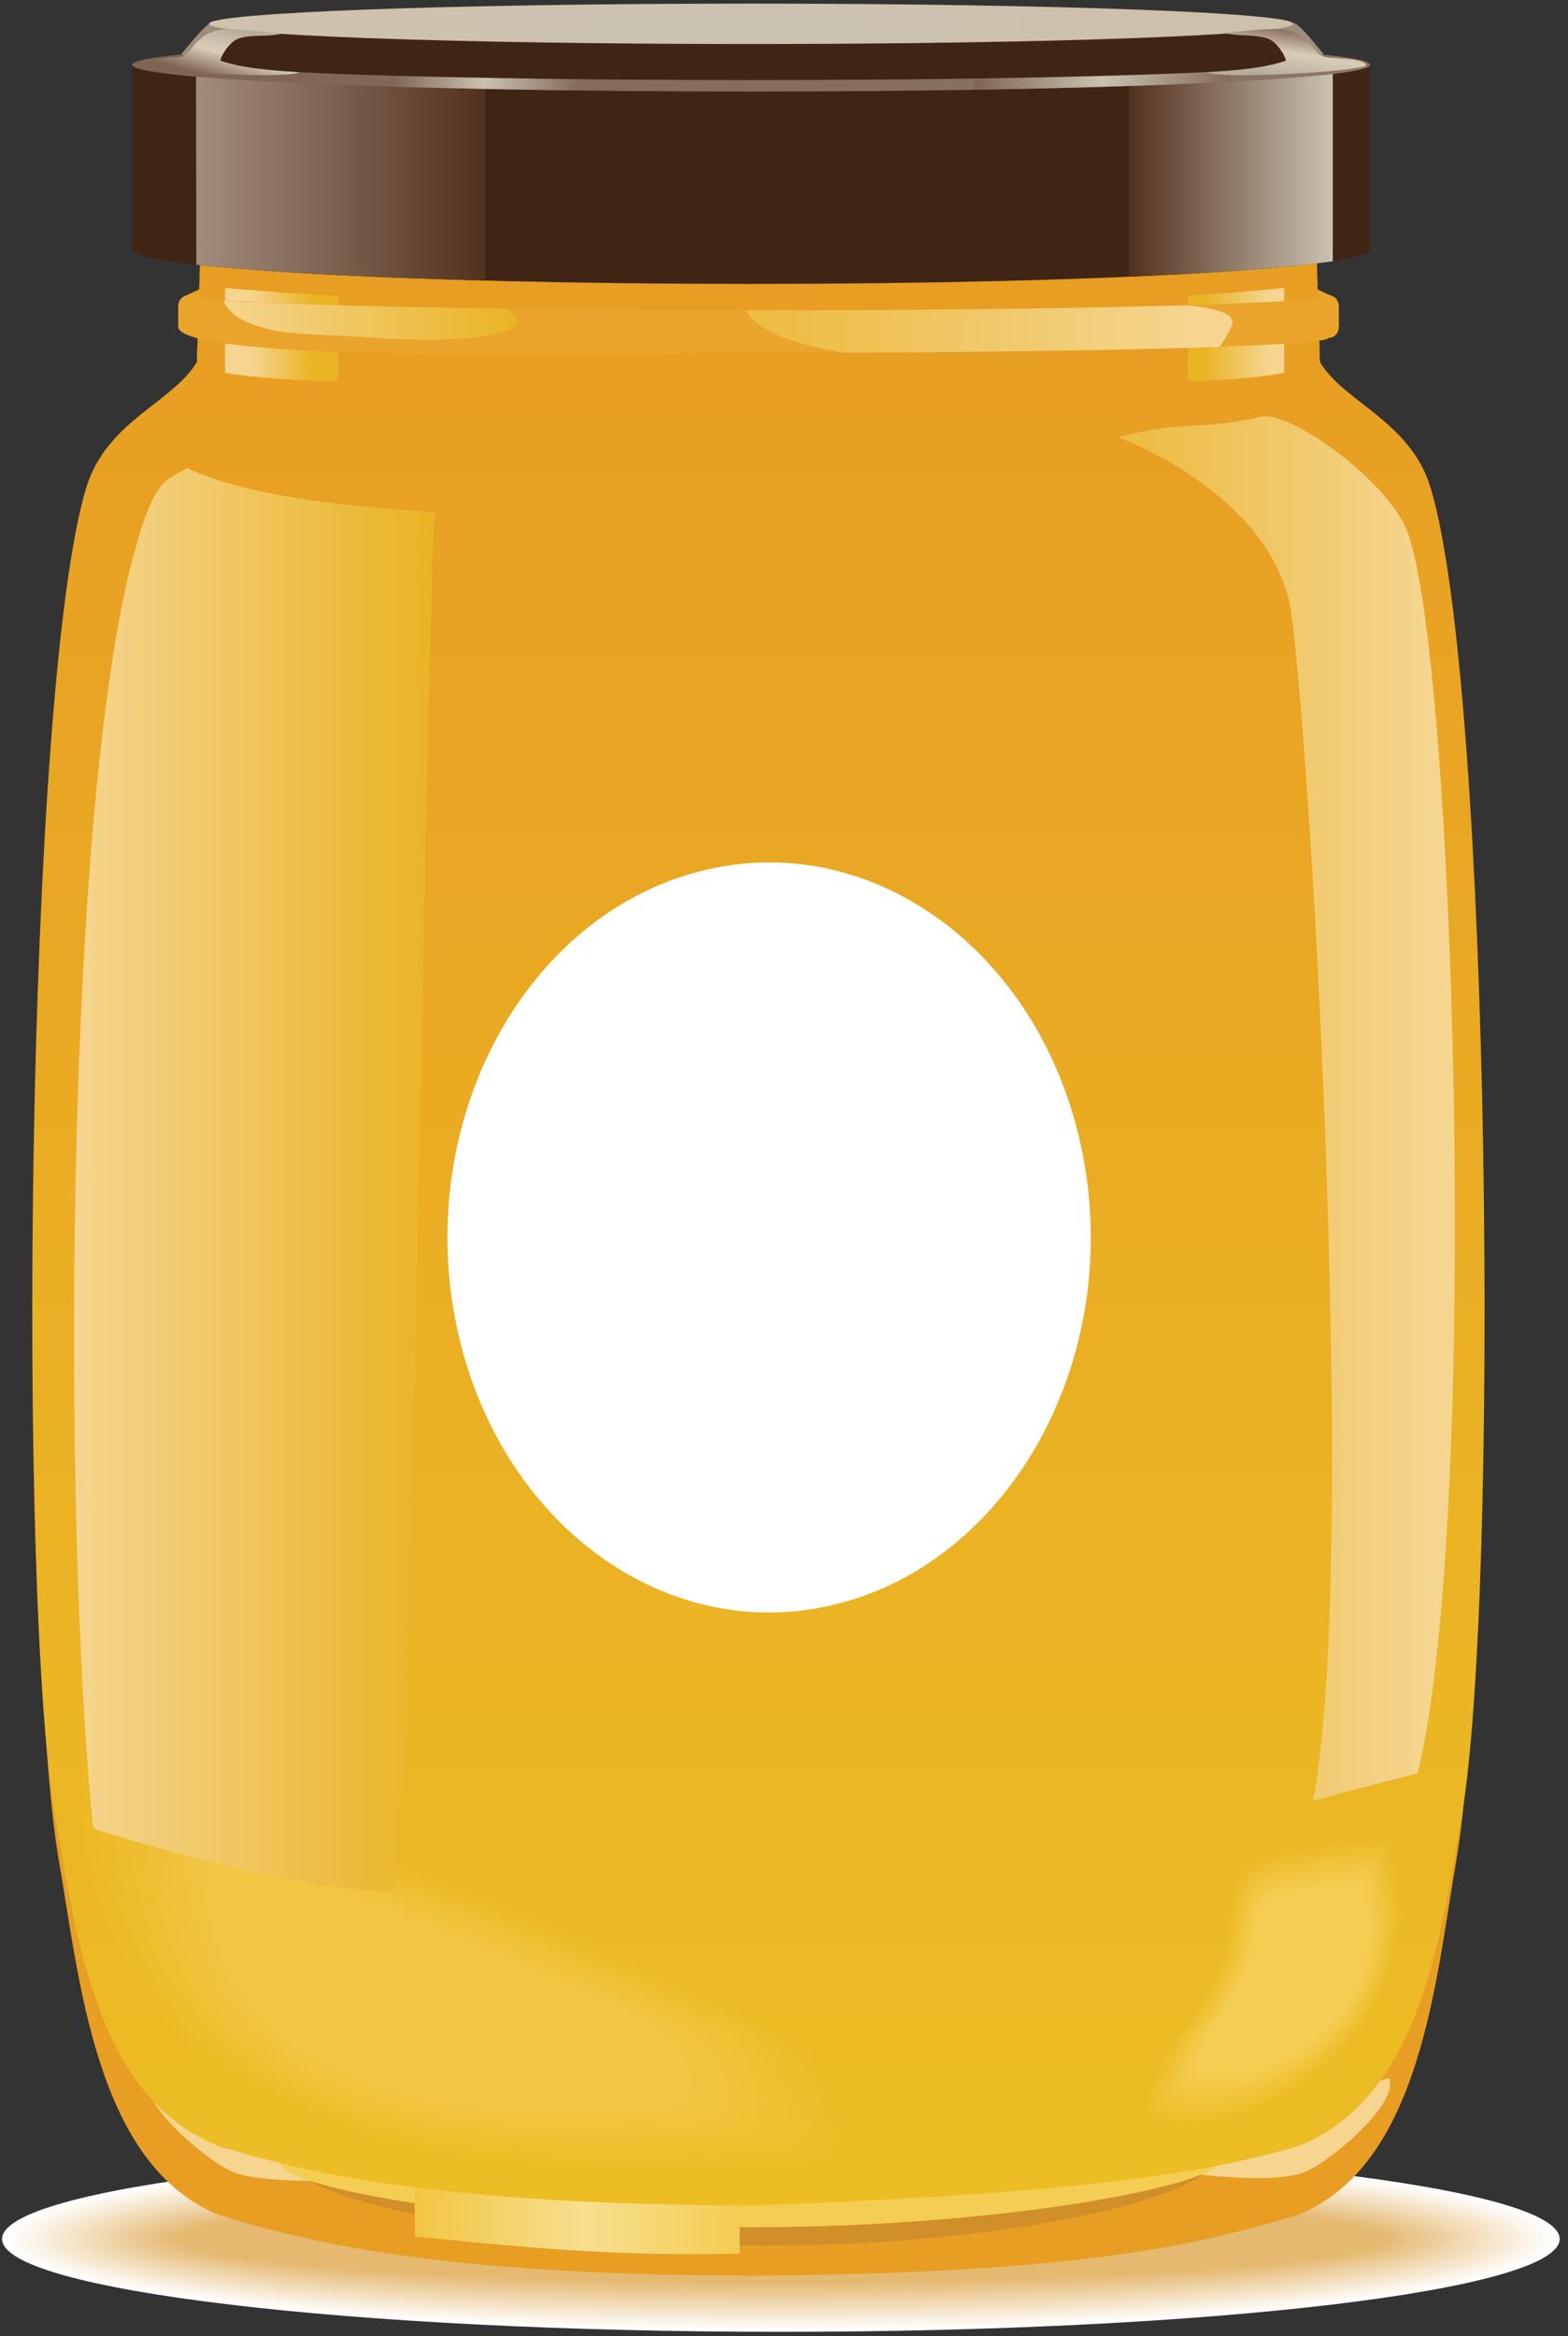 <svg width="141" height="210" viewBox="0 0 141 210" fill="none" xmlns="http://www.w3.org/2000/svg">
<rect x="0" y="0" width="141" height="210" fill="#333333" stroke="none"/>
<path d="M70.219 209.602C108.896 209.602 140.251 205.865 140.251 201.255C140.251 196.645 108.896 192.907 70.219 192.907C31.541 192.907 0.186 196.645 0.186 201.255C0.186 205.865 31.541 209.602 70.219 209.602Z" fill="white"/>
<path d="M70.218 209.391C108.49 209.391 139.516 205.747 139.516 201.252C139.516 196.757 108.49 193.113 70.218 193.113C31.947 193.113 0.921 196.757 0.921 201.252C0.921 205.747 31.947 209.391 70.218 209.391Z" fill="#FEFCF8"/>
<path d="M70.218 209.185C108.084 209.185 138.781 205.635 138.781 201.255C138.781 196.875 108.084 193.325 70.218 193.325C32.352 193.325 1.656 196.875 1.656 201.255C1.656 205.635 32.352 209.185 70.218 209.185Z" fill="#FCF8F1"/>
<path d="M70.219 208.974C107.678 208.974 138.044 205.518 138.044 201.255C138.044 196.992 107.678 193.536 70.219 193.536C32.76 193.536 2.393 196.992 2.393 201.255C2.393 205.518 32.76 208.974 70.219 208.974Z" fill="#FBF5EB"/>
<path d="M70.219 208.76C107.272 208.76 137.309 205.399 137.309 201.253C137.309 197.106 107.272 193.745 70.219 193.745C33.165 193.745 3.128 197.106 3.128 201.253C3.128 205.399 33.165 208.76 70.219 208.76Z" fill="#FAF2E4"/>
<path d="M70.219 208.552C106.865 208.552 136.572 205.284 136.572 201.253C136.572 197.221 106.865 193.953 70.219 193.953C33.572 193.953 3.865 197.221 3.865 201.253C3.865 205.284 33.572 208.552 70.219 208.552Z" fill="#F9EEDD"/>
<path d="M70.218 208.343C106.459 208.343 135.837 205.169 135.837 201.255C135.837 197.34 106.459 194.167 70.218 194.167C33.978 194.167 4.6 197.34 4.6 201.255C4.6 205.169 33.978 208.343 70.218 208.343Z" fill="#F7EBD6"/>
<path d="M70.219 208.132C106.053 208.132 135.103 205.053 135.103 201.255C135.103 197.457 106.053 194.378 70.219 194.378C34.384 194.378 5.334 197.457 5.334 201.255C5.334 205.053 34.384 208.132 70.219 208.132Z" fill="#F6E8CF"/>
<path d="M70.219 207.92C105.646 207.92 134.366 204.935 134.366 201.252C134.366 197.57 105.646 194.584 70.219 194.584C34.791 194.584 6.072 197.57 6.072 201.252C6.072 204.935 34.791 207.92 70.219 207.92Z" fill="#F5E4C9"/>
<path d="M70.219 207.712C105.24 207.712 133.631 204.821 133.631 201.255C133.631 197.689 105.24 194.798 70.219 194.798C35.197 194.798 6.806 197.689 6.806 201.255C6.806 204.821 35.197 207.712 70.219 207.712Z" fill="#F4E1C2"/>
<path d="M70.219 207.503C104.833 207.503 132.894 204.706 132.894 201.255C132.894 197.804 104.833 195.007 70.219 195.007C35.604 195.007 7.543 197.804 7.543 201.255C7.543 204.706 35.604 207.503 70.219 207.503Z" fill="#F2DDBB"/>
<path d="M70.219 207.289C104.427 207.289 132.159 204.587 132.159 201.252C132.159 197.918 104.427 195.216 70.219 195.216C36.01 195.216 8.278 197.918 8.278 201.252C8.278 204.587 36.01 207.289 70.219 207.289Z" fill="#F1DAB4"/>
<path d="M70.219 207.078C104.02 207.078 131.422 204.47 131.422 201.252C131.422 198.035 104.02 195.427 70.219 195.427C36.417 195.427 9.015 198.035 9.015 201.252C9.015 204.47 36.417 207.078 70.219 207.078Z" fill="#F0D7AE"/>
<path d="M70.219 206.869C103.615 206.869 130.687 204.355 130.687 201.252C130.687 198.15 103.615 195.635 70.219 195.635C36.823 195.635 9.75 198.15 9.75 201.252C9.75 204.355 36.823 206.869 70.219 206.869Z" fill="#EFD3A7"/>
<path d="M70.219 206.658C103.209 206.658 129.952 204.238 129.952 201.253C129.952 198.267 103.209 195.847 70.219 195.847C37.229 195.847 10.485 198.267 10.485 201.253C10.485 204.238 37.229 206.658 70.219 206.658Z" fill="#EDD0A0"/>
<path d="M70.219 206.45C102.802 206.45 129.215 204.123 129.215 201.253C129.215 198.382 102.802 196.055 70.219 196.055C37.636 196.055 11.222 198.382 11.222 201.253C11.222 204.123 37.636 206.45 70.219 206.45Z" fill="#ECCD99"/>
<path d="M70.219 206.239C102.396 206.239 128.48 204.006 128.48 201.252C128.48 198.499 102.396 196.266 70.219 196.266C38.041 196.266 11.957 198.499 11.957 201.252C11.957 204.006 38.041 206.239 70.219 206.239Z" fill="#EBC992"/>
<path d="M70.219 206.032C101.989 206.032 127.743 203.893 127.743 201.255C127.743 198.616 101.989 196.478 70.219 196.478C38.449 196.478 12.694 198.616 12.694 201.255C12.694 203.893 38.449 206.032 70.219 206.032Z" fill="#EAC68C"/>
<path d="M70.219 205.819C101.583 205.819 127.009 203.774 127.009 201.252C127.009 198.731 101.583 196.686 70.219 196.686C38.854 196.686 13.428 198.731 13.428 201.252C13.428 203.774 38.854 205.819 70.219 205.819Z" fill="#E8C385"/>
<path d="M70.219 205.607C101.176 205.607 126.271 203.658 126.271 201.252C126.271 198.847 101.176 196.897 70.219 196.897C39.261 196.897 14.165 198.847 14.165 201.252C14.165 203.658 39.261 205.607 70.219 205.607Z" fill="#E7BF7E"/>
<path d="M70.219 205.401C100.77 205.401 125.537 203.545 125.537 201.255C125.537 198.965 100.77 197.109 70.219 197.109C39.667 197.109 14.901 198.965 14.901 201.255C14.901 203.545 39.667 205.401 70.219 205.401Z" fill="#E6BC77"/>
<path d="M70.219 205.188C100.364 205.188 124.802 203.426 124.802 201.252C124.802 199.079 100.364 197.317 70.219 197.317C40.073 197.317 15.635 199.079 15.635 201.252C15.635 203.426 40.073 205.188 70.219 205.188Z" fill="#E5B970"/>
<path fill-rule="evenodd" clip-rule="evenodd" d="M18.852 27.296L16.519 26.658L18.081 25.934L18.852 27.296Z" fill="#EAA42C"/>
<path fill-rule="evenodd" clip-rule="evenodd" d="M117.525 27.296L119.857 26.658L118.295 25.934L117.525 27.296Z" fill="#EAA42C"/>
<path fill-rule="evenodd" clip-rule="evenodd" d="M68.298 204.549C98.097 204.317 108.297 201.586 116.704 199.1C127.813 194.618 129.098 177.877 130.94 167.334C134.409 147.503 134.11 62.88 128.641 44.462C126.807 38.286 120.825 36.594 118.694 32.866L118.297 20.062H68.199H18.103L17.706 32.866C15.575 36.592 9.593 38.283 7.757 44.462C2.288 62.88 1.839 147.503 5.308 167.334C7.152 177.88 8.585 194.618 19.695 199.1C27.5 201.468 38.993 204.549 68.298 204.549Z" fill="#E89E23"/>
<path fill-rule="evenodd" clip-rule="evenodd" d="M68.574 201.859C91.331 201.859 108.83 197.253 108.83 194.407C108.83 191.561 91.331 191.556 68.574 191.556C45.817 191.556 26.975 192 26.975 194.844C26.975 197.687 45.819 201.859 68.574 201.859Z" fill="#D18F29"/>
<path fill-rule="evenodd" clip-rule="evenodd" d="M116.44 191.271C117.632 190.227 123.396 187.101 124.89 186.791C125.951 189.001 119.45 194.484 117.202 195.29C113.945 196.459 106.218 195.182 105.843 195.297C105.683 195.136 113.797 193.205 113.832 192.95C115.683 191.746 114.606 192.879 116.44 191.271Z" fill="#F5D590"/>
<path fill-rule="evenodd" clip-rule="evenodd" d="M21.854 191.271C20.662 190.227 14.899 187.101 13.404 186.791C12.344 189.001 18.845 194.484 21.093 195.29C24.349 196.458 32.53 195.875 32.902 195.988C33.065 195.827 24.495 193.205 24.46 192.95C22.612 191.746 23.69 192.878 21.854 191.271Z" fill="#F5D590"/>
<path fill-rule="evenodd" clip-rule="evenodd" d="M67.695 200.197C90.452 200.197 109.843 196.348 109.843 194.138C109.843 191.928 90.452 192.192 67.695 192.192C44.94 192.192 25.205 192.219 25.205 194.431C25.205 196.641 44.94 200.197 67.695 200.197Z" fill="#F5CD52"/>
<path fill-rule="evenodd" clip-rule="evenodd" d="M62.41 202.62C63.822 202.611 65.191 202.591 66.517 202.57V196.698H37.27L37.319 201.041C43.872 201.651 51.99 202.62 62.41 202.62Z" fill="url(#paint0_linear)"/>
<path fill-rule="evenodd" clip-rule="evenodd" d="M68.298 198.234C97.401 197.104 108.297 195.347 116.704 192.926C127.813 188.559 129.547 173.791 131.393 163.519C134.862 144.201 134.11 61.772 128.641 43.831C126.807 37.813 120.825 36.165 118.694 32.535L118.297 20.062H68.199H18.104L17.706 32.535C15.576 36.165 9.594 37.813 7.757 43.831C2.288 61.772 1.539 144.201 5.005 163.519C6.85 173.791 8.583 188.559 19.695 192.926C27.501 195.232 38.993 198.234 68.298 198.234Z" fill="url(#paint1_linear)"/>
<path fill-rule="evenodd" clip-rule="evenodd" d="M20.24 25.874C21.167 26.001 28.272 26.526 30.411 26.598C30.411 29.31 30.386 31.567 30.386 34.279C28.048 34.279 22.229 33.938 20.238 33.501C20.24 30.891 20.24 28.484 20.24 25.874Z" fill="url(#paint2_linear)"/>
<path fill-rule="evenodd" clip-rule="evenodd" d="M115.477 25.874C114.55 26.001 108.941 26.498 106.798 26.57C106.798 29.281 106.825 31.539 106.825 34.25C109.163 34.25 113.488 33.938 115.477 33.501C115.477 30.891 115.477 28.484 115.477 25.874Z" fill="url(#paint3_linear)"/>
<path fill-rule="evenodd" clip-rule="evenodd" d="M16.961 26.548C17.171 27.22 39.905 27.896 68.21 27.896C96.514 27.896 119.238 27.28 119.46 26.548C119.971 26.548 120.393 26.939 120.393 27.568V29.355C120.393 29.986 119.971 30.375 119.46 30.375C119.46 31.121 96.514 31.724 68.21 31.724C64.585 31.724 16.024 32.967 16.024 29.355V27.568C16.026 26.939 16.449 26.548 16.961 26.548Z" fill="#EAA42C"/>
<path fill-rule="evenodd" clip-rule="evenodd" d="M20.106 27.013C24.858 27.318 33.888 27.587 45.327 27.745C46.124 28.129 46.562 28.52 46.538 28.897C46.461 30.255 40.477 30.896 33.174 30.329C30.518 30.125 26.811 30.135 24.755 29.725C21.387 29.05 20.351 27.829 20.106 27.013Z" fill="url(#paint4_linear)"/>
<path fill-rule="evenodd" clip-rule="evenodd" d="M106.73 27.44C109.528 27.707 110.831 28.263 110.831 28.94C110.831 29.36 110.24 30.377 109.678 31.181C101.704 31.457 89.729 31.651 75.983 31.706C71.503 30.987 68.086 29.799 67.046 27.894H68.21C83.556 27.896 97.274 27.719 106.73 27.44Z" fill="url(#paint5_linear)"/>
<path fill-rule="evenodd" clip-rule="evenodd" d="M100.52 39.289C106.419 41.628 115.077 47.082 116.138 55.271C118.128 70.656 122.027 141.509 118.079 161.844L127.478 159.387C133.133 136.324 130.819 58.3 126.508 47.687C124.668 43.157 116.578 37.403 113.748 37.403C107.325 38.811 107.026 37.664 100.52 39.289Z" fill="url(#paint6_linear)"/>
<path fill-rule="evenodd" clip-rule="evenodd" d="M6.893 159.145C7.173 199.508 55.669 195.249 72.825 194.58C79.908 194.301 73.982 184.288 71.384 182.962C53.014 173.573 11.055 156.225 6.893 159.145Z" fill="url(#paint7_linear)"/>
<path fill-rule="evenodd" clip-rule="evenodd" d="M7.445 159.524C7.718 199.179 55.362 194.995 72.218 194.335C79.177 194.061 73.354 184.226 70.801 182.921C52.754 173.697 11.533 156.654 7.445 159.524Z" fill="url(#paint8_linear)"/>
<path fill-rule="evenodd" clip-rule="evenodd" d="M7.998 159.903C8.268 198.846 55.058 194.738 71.611 194.09C78.445 193.821 72.726 184.161 70.219 182.88C52.497 173.822 12.014 157.084 7.998 159.903Z" fill="url(#paint9_linear)"/>
<path fill-rule="evenodd" clip-rule="evenodd" d="M8.55 160.282C8.814 198.515 54.751 194.481 71.003 193.845C77.713 193.582 72.096 184.099 69.636 182.842C52.238 173.947 12.492 157.516 8.55 160.282Z" fill="url(#paint10_linear)"/>
<path fill-rule="evenodd" clip-rule="evenodd" d="M9.104 160.661C9.363 198.186 54.447 194.224 70.396 193.603C76.981 193.344 71.468 184.036 69.056 182.801C51.978 174.072 12.974 157.945 9.104 160.661Z" fill="url(#paint11_linear)"/>
<path fill-rule="evenodd" clip-rule="evenodd" d="M9.655 161.04C9.911 197.852 54.139 193.97 69.788 193.356C76.249 193.101 70.842 183.969 68.47 182.758C51.72 174.196 13.453 158.377 9.655 161.04Z" fill="url(#paint12_linear)"/>
<path fill-rule="evenodd" clip-rule="evenodd" d="M10.209 161.42C10.458 197.521 53.835 193.711 69.181 193.111C75.517 192.862 70.214 183.907 67.89 182.719C51.461 174.324 13.931 158.807 10.209 161.42Z" fill="url(#paint13_linear)"/>
<path fill-rule="evenodd" clip-rule="evenodd" d="M10.761 161.796C11.006 197.19 53.528 193.455 68.572 192.867C74.784 192.622 69.585 183.842 67.308 182.679C51.202 174.448 14.412 159.236 10.761 161.796Z" fill="url(#paint14_linear)"/>
<path fill-rule="evenodd" clip-rule="evenodd" d="M11.315 162.178C11.553 196.859 53.223 193.2 67.966 192.622C74.053 192.382 68.959 183.78 66.727 182.638C50.945 174.576 14.89 159.668 11.315 162.178Z" fill="url(#paint15_linear)"/>
<path fill-rule="evenodd" clip-rule="evenodd" d="M11.866 162.557C12.103 196.53 52.919 192.943 67.359 192.379C73.321 192.144 68.333 183.72 66.145 182.602C50.683 174.698 15.372 160.097 11.866 162.557Z" fill="url(#paint16_linear)"/>
<path fill-rule="evenodd" clip-rule="evenodd" d="M12.42 162.936C12.648 196.197 52.612 192.687 66.752 192.135C72.59 191.904 67.705 183.655 65.564 182.561C50.426 174.825 15.849 160.529 12.42 162.936Z" fill="url(#paint17_linear)"/>
<path fill-rule="evenodd" clip-rule="evenodd" d="M12.972 163.315C13.198 195.868 52.307 192.432 66.145 191.89C71.857 191.667 67.075 183.593 64.982 182.52C50.167 174.95 16.331 160.959 12.972 163.315Z" fill="url(#paint18_linear)"/>
<path fill-rule="evenodd" clip-rule="evenodd" d="M13.523 163.694C13.744 195.535 52.003 192.173 65.538 191.645C71.126 191.424 66.447 183.528 64.399 182.479C49.907 175.075 16.809 161.388 13.523 163.694Z" fill="url(#paint19_linear)"/>
<path fill-rule="evenodd" clip-rule="evenodd" d="M14.077 164.073C14.293 195.206 51.696 191.919 64.93 191.403C70.394 191.189 65.822 183.466 63.816 182.443C49.65 175.2 17.288 161.82 14.077 164.073Z" fill="url(#paint20_linear)"/>
<path fill-rule="evenodd" clip-rule="evenodd" d="M14.629 164.452C14.841 194.875 51.391 191.664 64.323 191.156C69.66 190.947 65.194 183.401 63.236 182.4C49.391 175.324 17.768 162.25 14.629 164.452Z" fill="url(#paint21_linear)"/>
<path fill-rule="evenodd" clip-rule="evenodd" d="M15.182 164.832C15.39 194.541 51.087 191.405 63.716 190.913C68.928 190.709 64.566 183.338 62.651 182.362C49.131 175.449 18.247 162.682 15.182 164.832Z" fill="url(#paint22_linear)"/>
<path fill-rule="evenodd" clip-rule="evenodd" d="M15.734 165.211C15.936 194.21 50.78 191.151 63.108 190.669C68.199 190.47 63.936 183.276 62.069 182.321C48.874 175.576 18.727 163.111 15.734 165.211Z" fill="url(#paint23_linear)"/>
<path fill-rule="evenodd" clip-rule="evenodd" d="M16.288 165.587C16.485 193.879 50.475 190.894 62.499 190.422C67.464 190.227 63.31 183.211 61.488 182.278C48.614 175.701 19.207 163.543 16.288 165.587Z" fill="url(#paint24_linear)"/>
<path fill-rule="evenodd" clip-rule="evenodd" d="M16.842 165.969C17.033 193.55 50.171 190.64 61.894 190.179C66.736 189.989 62.682 183.149 60.908 182.239C48.355 175.826 19.684 163.973 16.842 165.969Z" fill="url(#paint25_linear)"/>
<path fill-rule="evenodd" clip-rule="evenodd" d="M17.393 166.348C17.581 193.217 49.864 190.383 61.285 189.934C66.001 189.75 62.052 183.086 60.323 182.201C48.098 175.95 20.166 164.402 17.393 166.348Z" fill="url(#paint26_linear)"/>
<path fill-rule="evenodd" clip-rule="evenodd" d="M17.947 166.727C18.128 192.886 49.559 190.124 60.679 189.69C65.27 189.51 61.427 183.022 59.743 182.16C47.839 176.078 20.644 164.832 17.947 166.727Z" fill="url(#paint27_linear)"/>
<path fill-rule="evenodd" clip-rule="evenodd" d="M18.498 167.106C18.676 192.555 49.253 189.87 60.07 189.447C64.537 189.272 60.799 182.959 59.16 182.122C47.579 176.202 21.125 165.263 18.498 167.106Z" fill="#F2C642"/>
<path fill-rule="evenodd" clip-rule="evenodd" d="M102.914 190.23C103.34 184.442 105.973 184.15 108.929 177.918C111.434 172.635 109.165 166.869 114.585 166.178C119.161 165.597 119.839 164.832 125.156 164.832C131.309 185.558 107.364 194.081 102.914 190.23Z" fill="url(#paint28_linear)"/>
<path fill-rule="evenodd" clip-rule="evenodd" d="M103.146 190.028C103.564 184.334 106.156 184.049 109.062 177.918C111.526 172.721 109.295 167.049 114.627 166.372C119.126 165.801 119.794 165.05 125.022 165.05C131.078 185.433 107.523 193.819 103.146 190.028Z" fill="url(#paint29_linear)"/>
<path fill-rule="evenodd" clip-rule="evenodd" d="M103.381 189.829C103.793 184.231 106.341 183.948 109.198 177.918C111.621 172.81 109.427 167.231 114.67 166.564C119.094 166.003 119.75 165.263 124.893 165.263C130.844 185.311 107.683 193.553 103.381 189.829Z" fill="url(#paint30_linear)"/>
<path fill-rule="evenodd" clip-rule="evenodd" d="M103.614 189.627C104.017 184.125 106.522 183.847 109.332 177.92C111.714 172.896 109.556 167.413 114.711 166.758C119.06 166.209 119.705 165.479 124.76 165.479C130.613 185.186 107.846 193.291 103.614 189.627Z" fill="url(#paint31_linear)"/>
<path fill-rule="evenodd" clip-rule="evenodd" d="M103.846 189.426C104.244 184.017 106.706 183.744 109.466 177.92C111.807 172.982 109.686 167.593 114.75 166.95C119.026 166.408 119.66 165.693 124.629 165.693C130.38 185.063 108.007 193.027 103.846 189.426Z" fill="url(#paint32_linear)"/>
<path fill-rule="evenodd" clip-rule="evenodd" d="M104.079 189.227C104.468 183.912 106.887 183.646 109.6 177.923C111.899 173.074 109.818 167.778 114.793 167.145C118.995 166.612 119.616 165.909 124.499 165.909C130.15 184.937 108.165 192.764 104.079 189.227Z" fill="url(#paint33_linear)"/>
<path fill-rule="evenodd" clip-rule="evenodd" d="M104.312 189.025C104.697 183.806 107.072 183.542 109.738 177.923C111.996 173.16 109.952 167.96 114.839 167.336C118.964 166.813 119.577 166.125 124.369 166.125C129.915 184.814 108.326 192.499 104.312 189.025Z" fill="url(#paint34_linear)"/>
<path fill-rule="evenodd" clip-rule="evenodd" d="M104.546 188.823C104.923 183.701 107.253 183.442 109.87 177.923C112.087 173.246 110.079 168.14 114.88 167.529C118.931 167.015 119.53 166.338 124.238 166.338C129.685 184.689 108.486 192.235 104.546 188.823Z" fill="url(#paint35_linear)"/>
<path fill-rule="evenodd" clip-rule="evenodd" d="M104.777 188.624C105.147 183.595 107.436 183.341 110.003 177.925C112.181 173.335 110.211 168.323 114.921 167.725C118.896 167.219 119.485 166.557 124.106 166.557C129.454 184.567 108.645 191.974 104.777 188.624Z" fill="url(#paint36_linear)"/>
<path fill-rule="evenodd" clip-rule="evenodd" d="M105.011 188.425C105.376 183.49 107.622 183.242 110.139 177.928C112.274 173.421 110.341 168.507 114.964 167.917C118.865 167.423 119.443 166.77 123.974 166.77C129.219 184.442 108.803 191.708 105.011 188.425Z" fill="url(#paint37_linear)"/>
<path fill-rule="evenodd" clip-rule="evenodd" d="M105.244 188.223C105.6 183.381 107.803 183.139 110.273 177.928C112.369 173.51 110.471 168.687 115.006 168.112C118.828 167.625 119.396 166.986 123.843 166.986C128.989 184.317 108.964 191.443 105.244 188.223Z" fill="url(#paint38_linear)"/>
<path fill-rule="evenodd" clip-rule="evenodd" d="M105.477 188.022C105.827 183.276 107.986 183.038 110.409 177.928C112.463 173.597 110.602 168.87 115.049 168.303C118.797 167.828 119.353 167.202 123.713 167.202C128.758 184.193 109.126 191.18 105.477 188.022Z" fill="url(#paint39_linear)"/>
<path fill-rule="evenodd" clip-rule="evenodd" d="M105.709 187.823C106.051 183.173 108.167 182.938 110.542 177.93C112.556 173.686 110.732 169.052 115.088 168.498C118.762 168.03 119.31 167.416 123.581 167.416C128.523 184.07 109.285 190.918 105.709 187.823Z" fill="url(#paint40_linear)"/>
<path fill-rule="evenodd" clip-rule="evenodd" d="M105.942 187.621C106.279 183.067 108.352 182.837 110.678 177.93C112.648 173.774 110.864 169.235 115.131 168.69C118.731 168.234 119.266 167.632 123.451 167.632C128.291 183.945 109.445 190.654 105.942 187.621Z" fill="url(#paint41_linear)"/>
<path fill-rule="evenodd" clip-rule="evenodd" d="M106.176 187.42C106.504 182.959 108.535 182.736 110.81 177.932C112.741 173.861 110.993 169.417 115.172 168.884C118.696 168.436 119.221 167.845 123.318 167.845C128.061 183.821 109.606 190.388 106.176 187.42Z" fill="url(#paint42_linear)"/>
<path fill-rule="evenodd" clip-rule="evenodd" d="M106.409 187.221C106.728 182.854 108.716 182.635 110.946 177.933C112.834 173.947 111.123 169.597 115.213 169.079C118.663 168.64 119.176 168.064 123.186 168.064C127.83 183.696 109.764 190.126 106.409 187.221Z" fill="url(#paint43_linear)"/>
<path fill-rule="evenodd" clip-rule="evenodd" d="M106.642 187.019C106.957 182.748 108.902 182.532 111.08 177.932C112.928 174.033 111.255 169.779 115.257 169.27C118.63 168.843 119.133 168.277 123.054 168.277C127.595 183.574 109.925 189.863 106.642 187.019Z" fill="url(#paint44_linear)"/>
<path fill-rule="evenodd" clip-rule="evenodd" d="M106.875 186.82C107.181 182.643 109.084 182.431 111.214 177.935C113.021 174.124 111.385 169.964 115.296 169.465C118.598 169.045 119.087 168.493 122.922 168.493C127.362 183.449 110.086 189.599 106.875 186.82Z" fill="url(#paint45_linear)"/>
<path fill-rule="evenodd" clip-rule="evenodd" d="M107.107 186.618C107.407 182.537 109.266 182.331 111.35 177.937C113.116 174.211 111.516 170.144 115.341 169.659C118.563 169.249 119.044 168.709 122.793 168.709C127.134 183.324 110.246 189.335 107.107 186.618Z" fill="url(#paint46_linear)"/>
<path fill-rule="evenodd" clip-rule="evenodd" d="M107.34 186.417C107.634 182.431 109.447 182.23 111.483 177.937C113.208 174.297 111.646 170.326 115.382 169.851C118.532 169.451 119.001 168.923 122.663 168.923C126.9 183.199 110.407 189.073 107.34 186.417Z" fill="url(#paint47_linear)"/>
<path fill-rule="evenodd" clip-rule="evenodd" d="M107.574 186.218C107.86 182.326 109.633 182.129 111.619 177.94C113.303 174.388 111.778 170.511 115.425 170.045C118.499 169.654 118.958 169.141 122.531 169.141C126.667 183.077 110.565 188.807 107.574 186.218Z" fill="url(#paint48_linear)"/>
<path fill-rule="evenodd" clip-rule="evenodd" d="M107.807 186.016C108.087 182.218 109.816 182.028 111.753 177.94C113.396 174.475 111.907 170.691 115.467 170.24C118.466 169.859 118.913 169.357 122.4 169.357C126.437 182.952 110.726 188.543 107.807 186.016Z" fill="#F5CD52"/>
<path fill-rule="evenodd" clip-rule="evenodd" d="M39.092 46.024C38.347 54.799 37.048 168.8 35.389 169.909C29.983 170.449 14.421 166.384 8.383 164.342C5.596 137.233 5.771 73.157 11.99 49.966C13.896 42.852 14.896 43.277 16.799 42.082C21.949 44.402 29.234 45.41 39.092 46.024Z" fill="url(#paint49_linear)"/>
<path fill-rule="evenodd" clip-rule="evenodd" d="M67.538 25.523C98.278 25.523 123.197 24.129 123.197 22.409V5.829H11.879V22.409C11.879 24.129 36.799 25.523 67.538 25.523Z" fill="#402515"/>
<path fill-rule="evenodd" clip-rule="evenodd" d="M17.653 23.791L17.628 6.892L43.643 6.997V25.224C32.373 24.924 23.194 24.417 17.653 23.791Z" fill="url(#paint50_linear)"/>
<path fill-rule="evenodd" clip-rule="evenodd" d="M101.51 5.008H119.849V23.477C116.207 24.035 109.779 24.52 101.51 24.878V5.008Z" fill="url(#paint51_linear)"/>
<path d="M67.538 8.228C98.278 8.228 123.197 7.154 123.197 5.829C123.197 4.504 98.278 3.43 67.538 3.43C36.799 3.43 11.881 4.504 11.881 5.829C11.881 7.154 36.799 8.228 67.538 8.228Z" fill="url(#paint52_linear)"/>
<path fill-rule="evenodd" clip-rule="evenodd" d="M87.607 8.067C96.691 7.916 104.624 7.664 110.68 7.345V5.008H87.607V8.067Z" fill="url(#paint53_linear)"/>
<path fill-rule="evenodd" clip-rule="evenodd" d="M35.148 7.78C40.204 7.936 45.891 8.056 52.013 8.132V5.829H35.148V7.78Z" fill="url(#paint54_linear)"/>
<path fill-rule="evenodd" clip-rule="evenodd" d="M19.009 2.069H115.905C115.94 2.069 115.967 2.102 115.967 2.143V5.678C115.967 5.719 115.938 5.75 115.905 5.75H18.916C18.881 5.75 16.259 4.922 16.286 4.895C16.566 4.584 18.496 2.069 19.009 2.069Z" fill="#402515"/>
<path fill-rule="evenodd" clip-rule="evenodd" d="M19.009 2.069H19.198L21.348 2.602L19.198 5.75H18.916C18.881 5.75 16.259 4.922 16.286 4.895C16.566 4.584 18.497 2.069 19.009 2.069Z" fill="#9D8D7D"/>
<path fill-rule="evenodd" clip-rule="evenodd" d="M116.325 2.069H116.136L114.236 2.666L116.136 5.75H116.418C116.453 5.75 119.076 4.922 119.049 4.895C118.769 4.584 116.838 2.069 116.325 2.069Z" fill="#9D8D7D"/>
<path d="M67.538 3.957C94.463 3.957 116.29 3.144 116.29 2.141C116.29 1.138 94.463 0.324 67.538 0.324C40.614 0.324 18.787 1.138 18.787 2.141C18.787 3.144 40.614 3.957 67.538 3.957Z" fill="url(#paint55_linear)"/>
<path d="M67.538 7.199C94.463 7.199 116.29 6.494 116.29 5.625C116.29 4.756 94.463 4.051 67.538 4.051C40.614 4.051 18.787 4.756 18.787 5.625C18.787 6.494 40.614 7.199 67.538 7.199Z" fill="#402515"/>
<path fill-rule="evenodd" clip-rule="evenodd" d="M20.51 2.621C17.511 2.743 17.282 4.905 16.514 4.98C16.415 5.361 12.731 5.03 12.605 5.894C13.639 6.47 25.36 7.125 26.955 6.503C22.154 6.198 20.987 5.822 19.832 5.462C19.832 5.008 20.689 3.725 21.442 3.468C22.624 3.067 23.974 3.348 25.271 3.043C23.029 2.787 21.539 2.58 20.51 2.621Z" fill="url(#paint56_linear)"/>
<path fill-rule="evenodd" clip-rule="evenodd" d="M114.939 2.621C117.753 2.77 118.163 4.932 118.931 5.008C119.032 5.39 122.719 5.03 122.844 5.896C121.811 6.472 110.092 7.127 108.494 6.506C113.297 6.201 114.462 5.824 115.617 5.464C115.617 5.011 114.761 3.727 114.009 3.47C112.826 3.07 111.424 3.276 110.125 2.971C112.366 2.714 113.91 2.573 114.939 2.621Z" fill="url(#paint57_linear)"/>
<path d="M84.362 139.904C81.851 141.725 79.058 143.114 76.021 143.971C68.18 146.205 60.311 144.489 53.95 139.887C47.731 135.407 42.945 128.171 41.068 119.235C37.284 101.141 46.778 82.901 62.301 78.493C77.812 74.071 93.459 85.149 97.255 103.243C100.306 117.8 94.731 132.446 84.362 139.904Z" fill="white"/>
<defs>
<linearGradient id="paint0_linear" x1="37.272" y1="199.658" x2="66.519" y2="199.658" gradientUnits="userSpaceOnUse">
<stop stop-color="#F2C642"/>
<stop offset="0.52" stop-color="#F7DF8F"/>
<stop offset="1" stop-color="#F5CD52"/>
</linearGradient>
<linearGradient id="paint1_linear" x1="68.199" y1="198.233" x2="68.199" y2="20.06" gradientUnits="userSpaceOnUse">
<stop stop-color="#ECBE24"/>
<stop offset="1" stop-color="#E89C23"/>
</linearGradient>
<linearGradient id="paint2_linear" x1="20.24" y1="30.075" x2="30.412" y2="30.075" gradientUnits="userSpaceOnUse">
<stop offset="0.23" stop-color="#F5D590"/>
<stop offset="0.77" stop-color="#EAB423"/>
</linearGradient>
<linearGradient id="paint3_linear" x1="115.476" y1="30.061" x2="106.798" y2="30.061" gradientUnits="userSpaceOnUse">
<stop offset="0.15" stop-color="#F5D590"/>
<stop offset="0.85" stop-color="#EAB423"/>
</linearGradient>
<linearGradient id="paint4_linear" x1="20.11" y1="28.775" x2="46.542" y2="28.775" gradientUnits="userSpaceOnUse">
<stop stop-color="#F5D590"/>
<stop offset="1" stop-color="#EAB423"/>
</linearGradient>
<linearGradient id="paint5_linear" x1="110.832" y1="29.572" x2="67.049" y2="29.572" gradientUnits="userSpaceOnUse">
<stop offset="0.08" stop-color="#F5D590"/>
<stop offset="0.92" stop-color="#EDBD45"/>
</linearGradient>
<linearGradient id="paint6_linear" x1="130.834" y1="99.622" x2="100.524" y2="99.622" gradientUnits="userSpaceOnUse">
<stop offset="0.08" stop-color="#F5D590"/>
<stop offset="0.92" stop-color="#EDBD45"/>
</linearGradient>
<linearGradient id="paint7_linear" x1="41.539" y1="195.028" x2="41.539" y2="158.818" gradientUnits="userSpaceOnUse">
<stop stop-color="#ECBE24"/>
<stop offset="1" stop-color="#EBB823"/>
</linearGradient>
<linearGradient id="paint8_linear" x1="41.534" y1="194.897" x2="41.534" y2="159.32" gradientUnits="userSpaceOnUse">
<stop stop-color="#EDBE26"/>
<stop offset="1" stop-color="#ECB924"/>
</linearGradient>
<linearGradient id="paint9_linear" x1="41.346" y1="194.353" x2="41.346" y2="159.415" gradientUnits="userSpaceOnUse">
<stop stop-color="#EDBE27"/>
<stop offset="1" stop-color="#ECB926"/>
</linearGradient>
<linearGradient id="paint10_linear" x1="41.339" y1="194.214" x2="41.339" y2="159.915" gradientUnits="userSpaceOnUse">
<stop stop-color="#EDBF28"/>
<stop offset="1" stop-color="#ECBA27"/>
</linearGradient>
<linearGradient id="paint11_linear" x1="41.339" y1="194.075" x2="41.339" y2="160.411" gradientUnits="userSpaceOnUse">
<stop stop-color="#EDBF2A"/>
<stop offset="1" stop-color="#EDBA29"/>
</linearGradient>
<linearGradient id="paint12_linear" x1="41.337" y1="193.933" x2="41.337" y2="160.904" gradientUnits="userSpaceOnUse">
<stop stop-color="#EEC02B"/>
<stop offset="1" stop-color="#EDBB2A"/>
</linearGradient>
<linearGradient id="paint13_linear" x1="41.137" y1="193.409" x2="41.137" y2="161.021" gradientUnits="userSpaceOnUse">
<stop stop-color="#EEC02D"/>
<stop offset="1" stop-color="#EDBC2C"/>
</linearGradient>
<linearGradient id="paint14_linear" x1="41.137" y1="193.265" x2="41.137" y2="161.512" gradientUnits="userSpaceOnUse">
<stop stop-color="#EEC02E"/>
<stop offset="1" stop-color="#EEBC2D"/>
</linearGradient>
<linearGradient id="paint15_linear" x1="41.145" y1="193.112" x2="41.145" y2="161.996" gradientUnits="userSpaceOnUse">
<stop stop-color="#EEC130"/>
<stop offset="1" stop-color="#EEBD2F"/>
</linearGradient>
<linearGradient id="paint16_linear" x1="40.927" y1="192.606" x2="40.927" y2="162.13" gradientUnits="userSpaceOnUse">
<stop stop-color="#EFC131"/>
<stop offset="1" stop-color="#EEBE30"/>
</linearGradient>
<linearGradient id="paint17_linear" x1="40.935" y1="192.456" x2="40.935" y2="162.618" gradientUnits="userSpaceOnUse">
<stop stop-color="#EFC132"/>
<stop offset="1" stop-color="#EEBE32"/>
</linearGradient>
<linearGradient id="paint18_linear" x1="40.946" y1="192.302" x2="40.946" y2="163.097" gradientUnits="userSpaceOnUse">
<stop stop-color="#EFC234"/>
<stop offset="1" stop-color="#EFBF33"/>
</linearGradient>
<linearGradient id="paint19_linear" x1="40.961" y1="192.142" x2="40.961" y2="163.576" gradientUnits="userSpaceOnUse">
<stop stop-color="#F0C235"/>
<stop offset="1" stop-color="#EFC035"/>
</linearGradient>
<linearGradient id="paint20_linear" x1="40.723" y1="191.658" x2="40.723" y2="163.73" gradientUnits="userSpaceOnUse">
<stop stop-color="#F0C337"/>
<stop offset="1" stop-color="#EFC036"/>
</linearGradient>
<linearGradient id="paint21_linear" x1="40.741" y1="191.497" x2="40.741" y2="164.205" gradientUnits="userSpaceOnUse">
<stop stop-color="#F0C338"/>
<stop offset="1" stop-color="#F0C138"/>
</linearGradient>
<linearGradient id="paint22_linear" x1="40.762" y1="191.33" x2="40.762" y2="164.676" gradientUnits="userSpaceOnUse">
<stop stop-color="#F0C33A"/>
<stop offset="1" stop-color="#F0C239"/>
</linearGradient>
<linearGradient id="paint23_linear" x1="40.508" y1="190.866" x2="40.508" y2="164.851" gradientUnits="userSpaceOnUse">
<stop stop-color="#F1C43B"/>
<stop offset="1" stop-color="#F0C23B"/>
</linearGradient>
<linearGradient id="paint24_linear" x1="40.529" y1="190.702" x2="40.529" y2="165.321" gradientUnits="userSpaceOnUse">
<stop stop-color="#F1C43D"/>
<stop offset="1" stop-color="#F1C33C"/>
</linearGradient>
<linearGradient id="paint25_linear" x1="40.555" y1="190.527" x2="40.555" y2="165.784" gradientUnits="userSpaceOnUse">
<stop stop-color="#F1C43E"/>
<stop offset="1" stop-color="#F1C43E"/>
</linearGradient>
<linearGradient id="paint26_linear" x1="40.587" y1="190.348" x2="40.587" y2="166.242" gradientUnits="userSpaceOnUse">
<stop stop-color="#F1C53F"/>
<stop offset="1" stop-color="#F1C43F"/>
</linearGradient>
<linearGradient id="paint27_linear" x1="40.309" y1="189.911" x2="40.309" y2="166.444" gradientUnits="userSpaceOnUse">
<stop stop-color="#F2C541"/>
<stop offset="1" stop-color="#F2C541"/>
</linearGradient>
<linearGradient id="paint28_linear" x1="114.537" y1="191.128" x2="114.537" y2="164.832" gradientUnits="userSpaceOnUse">
<stop stop-color="#ECBE24"/>
<stop offset="1" stop-color="#EBB823"/>
</linearGradient>
<linearGradient id="paint29_linear" x1="114.63" y1="191.04" x2="114.63" y2="165.172" gradientUnits="userSpaceOnUse">
<stop stop-color="#EDBE26"/>
<stop offset="1" stop-color="#ECB925"/>
</linearGradient>
<linearGradient id="paint30_linear" x1="114.543" y1="190.512" x2="114.543" y2="165.076" gradientUnits="userSpaceOnUse">
<stop stop-color="#EDBF28"/>
<stop offset="1" stop-color="#ECBA27"/>
</linearGradient>
<linearGradient id="paint31_linear" x1="114.64" y1="190.423" x2="114.64" y2="165.419" gradientUnits="userSpaceOnUse">
<stop stop-color="#EEC02B"/>
<stop offset="1" stop-color="#EDBB29"/>
</linearGradient>
<linearGradient id="paint32_linear" x1="114.735" y1="190.329" x2="114.735" y2="165.754" gradientUnits="userSpaceOnUse">
<stop stop-color="#EEC12D"/>
<stop offset="1" stop-color="#EDBC2C"/>
</linearGradient>
<linearGradient id="paint33_linear" x1="114.837" y1="190.227" x2="114.837" y2="166.083" gradientUnits="userSpaceOnUse">
<stop stop-color="#EEC12F"/>
<stop offset="1" stop-color="#EEBD2E"/>
</linearGradient>
<linearGradient id="paint34_linear" x1="114.734" y1="189.722" x2="114.734" y2="166.009" gradientUnits="userSpaceOnUse">
<stop stop-color="#EFC231"/>
<stop offset="1" stop-color="#EEBE30"/>
</linearGradient>
<linearGradient id="paint35_linear" x1="114.837" y1="189.62" x2="114.837" y2="166.34" gradientUnits="userSpaceOnUse">
<stop stop-color="#EFC333"/>
<stop offset="1" stop-color="#EFBF32"/>
</linearGradient>
<linearGradient id="paint36_linear" x1="114.941" y1="189.516" x2="114.941" y2="166.666" gradientUnits="userSpaceOnUse">
<stop stop-color="#F0C336"/>
<stop offset="1" stop-color="#EFC035"/>
</linearGradient>
<linearGradient id="paint37_linear" x1="114.825" y1="189.026" x2="114.825" y2="166.606" gradientUnits="userSpaceOnUse">
<stop stop-color="#F0C438"/>
<stop offset="1" stop-color="#EFC137"/>
</linearGradient>
<linearGradient id="paint38_linear" x1="114.933" y1="188.925" x2="114.933" y2="166.936" gradientUnits="userSpaceOnUse">
<stop stop-color="#F0C53A"/>
<stop offset="1" stop-color="#F0C239"/>
</linearGradient>
<linearGradient id="paint39_linear" x1="115.039" y1="188.81" x2="115.039" y2="167.251" gradientUnits="userSpaceOnUse">
<stop stop-color="#F1C53C"/>
<stop offset="1" stop-color="#F0C33B"/>
</linearGradient>
<linearGradient id="paint40_linear" x1="115.156" y1="188.695" x2="115.156" y2="167.567" gradientUnits="userSpaceOnUse">
<stop stop-color="#F1C63E"/>
<stop offset="1" stop-color="#F1C43E"/>
</linearGradient>
<linearGradient id="paint41_linear" x1="115.017" y1="188.233" x2="115.017" y2="167.535" gradientUnits="userSpaceOnUse">
<stop stop-color="#F2C740"/>
<stop offset="1" stop-color="#F1C540"/>
</linearGradient>
<linearGradient id="paint42_linear" x1="115.135" y1="188.114" x2="115.135" y2="167.848" gradientUnits="userSpaceOnUse">
<stop stop-color="#F2C843"/>
<stop offset="1" stop-color="#F2C642"/>
</linearGradient>
<linearGradient id="paint43_linear" x1="115.255" y1="187.991" x2="115.255" y2="168.154" gradientUnits="userSpaceOnUse">
<stop stop-color="#F2C845"/>
<stop offset="1" stop-color="#F2C744"/>
</linearGradient>
<linearGradient id="paint44_linear" x1="115.098" y1="187.55" x2="115.098" y2="168.146" gradientUnits="userSpaceOnUse">
<stop stop-color="#F3C947"/>
<stop offset="1" stop-color="#F3C847"/>
</linearGradient>
<linearGradient id="paint45_linear" x1="115.216" y1="187.423" x2="115.216" y2="168.449" gradientUnits="userSpaceOnUse">
<stop stop-color="#F3CA49"/>
<stop offset="1" stop-color="#F3C949"/>
</linearGradient>
<linearGradient id="paint46_linear" x1="115.345" y1="187.293" x2="115.345" y2="168.749" gradientUnits="userSpaceOnUse">
<stop stop-color="#F4CA4B"/>
<stop offset="1" stop-color="#F3CA4B"/>
</linearGradient>
<linearGradient id="paint47_linear" x1="115.48" y1="187.154" x2="115.48" y2="169.04" gradientUnits="userSpaceOnUse">
<stop stop-color="#F4CB4D"/>
<stop offset="1" stop-color="#F4CB4D"/>
</linearGradient>
<linearGradient id="paint48_linear" x1="115.297" y1="186.747" x2="115.297" y2="169.065" gradientUnits="userSpaceOnUse">
<stop stop-color="#F4CC50"/>
<stop offset="1" stop-color="#F4CC50"/>
</linearGradient>
<linearGradient id="paint49_linear" x1="6.659" y1="106.021" x2="39.094" y2="106.021" gradientUnits="userSpaceOnUse">
<stop stop-color="#F5D590"/>
<stop offset="1" stop-color="#EAB423"/>
</linearGradient>
<linearGradient id="paint50_linear" x1="17.63" y1="16.06" x2="43.645" y2="16.06" gradientUnits="userSpaceOnUse">
<stop stop-color="#A28D7C"/>
<stop offset="1" stop-color="#52311D"/>
</linearGradient>
<linearGradient id="paint51_linear" x1="101.512" y1="14.944" x2="119.852" y2="14.944" gradientUnits="userSpaceOnUse">
<stop stop-color="#52311D"/>
<stop offset="1" stop-color="#CBC2B1"/>
</linearGradient>
<linearGradient id="paint52_linear" x1="11.878" y1="5.828" x2="123.197" y2="5.828" gradientUnits="userSpaceOnUse">
<stop stop-color="#7F6453"/>
<stop offset="1" stop-color="#8C7665"/>
</linearGradient>
<linearGradient id="paint53_linear" x1="87.609" y1="6.539" x2="110.683" y2="6.539" gradientUnits="userSpaceOnUse">
<stop stop-color="#7F6453"/>
<stop offset="0.5" stop-color="#CBC2B1"/>
<stop offset="1" stop-color="#836A59"/>
</linearGradient>
<linearGradient id="paint54_linear" x1="35.148" y1="6.982" x2="52.015" y2="6.982" gradientUnits="userSpaceOnUse">
<stop stop-color="#7F6453"/>
<stop offset="0.5" stop-color="#CBC2B1"/>
<stop offset="1" stop-color="#836A59"/>
</linearGradient>
<linearGradient id="paint55_linear" x1="18.789" y1="2.141" x2="116.292" y2="2.141" gradientUnits="userSpaceOnUse">
<stop stop-color="#CFC2AC"/>
<stop offset="0.5" stop-color="#CBC2B1"/>
<stop offset="1" stop-color="#CEC1AA"/>
</linearGradient>
<linearGradient id="paint56_linear" x1="19.342" y1="7.469" x2="20.823" y2="2.073" gradientUnits="userSpaceOnUse">
<stop offset="0.08" stop-color="#7F6453"/>
<stop offset="0.5" stop-color="#D9CDB7"/>
<stop offset="0.92" stop-color="#B8AD9C"/>
</linearGradient>
<linearGradient id="paint57_linear" x1="116.439" y1="2.296" x2="115.664" y2="7.193" gradientUnits="userSpaceOnUse">
<stop offset="0.05" stop-color="#7F6453"/>
<stop offset="0.5" stop-color="#D9CDB7"/>
<stop offset="0.95" stop-color="#B8AD9C"/>
</linearGradient>
</defs>
</svg>
